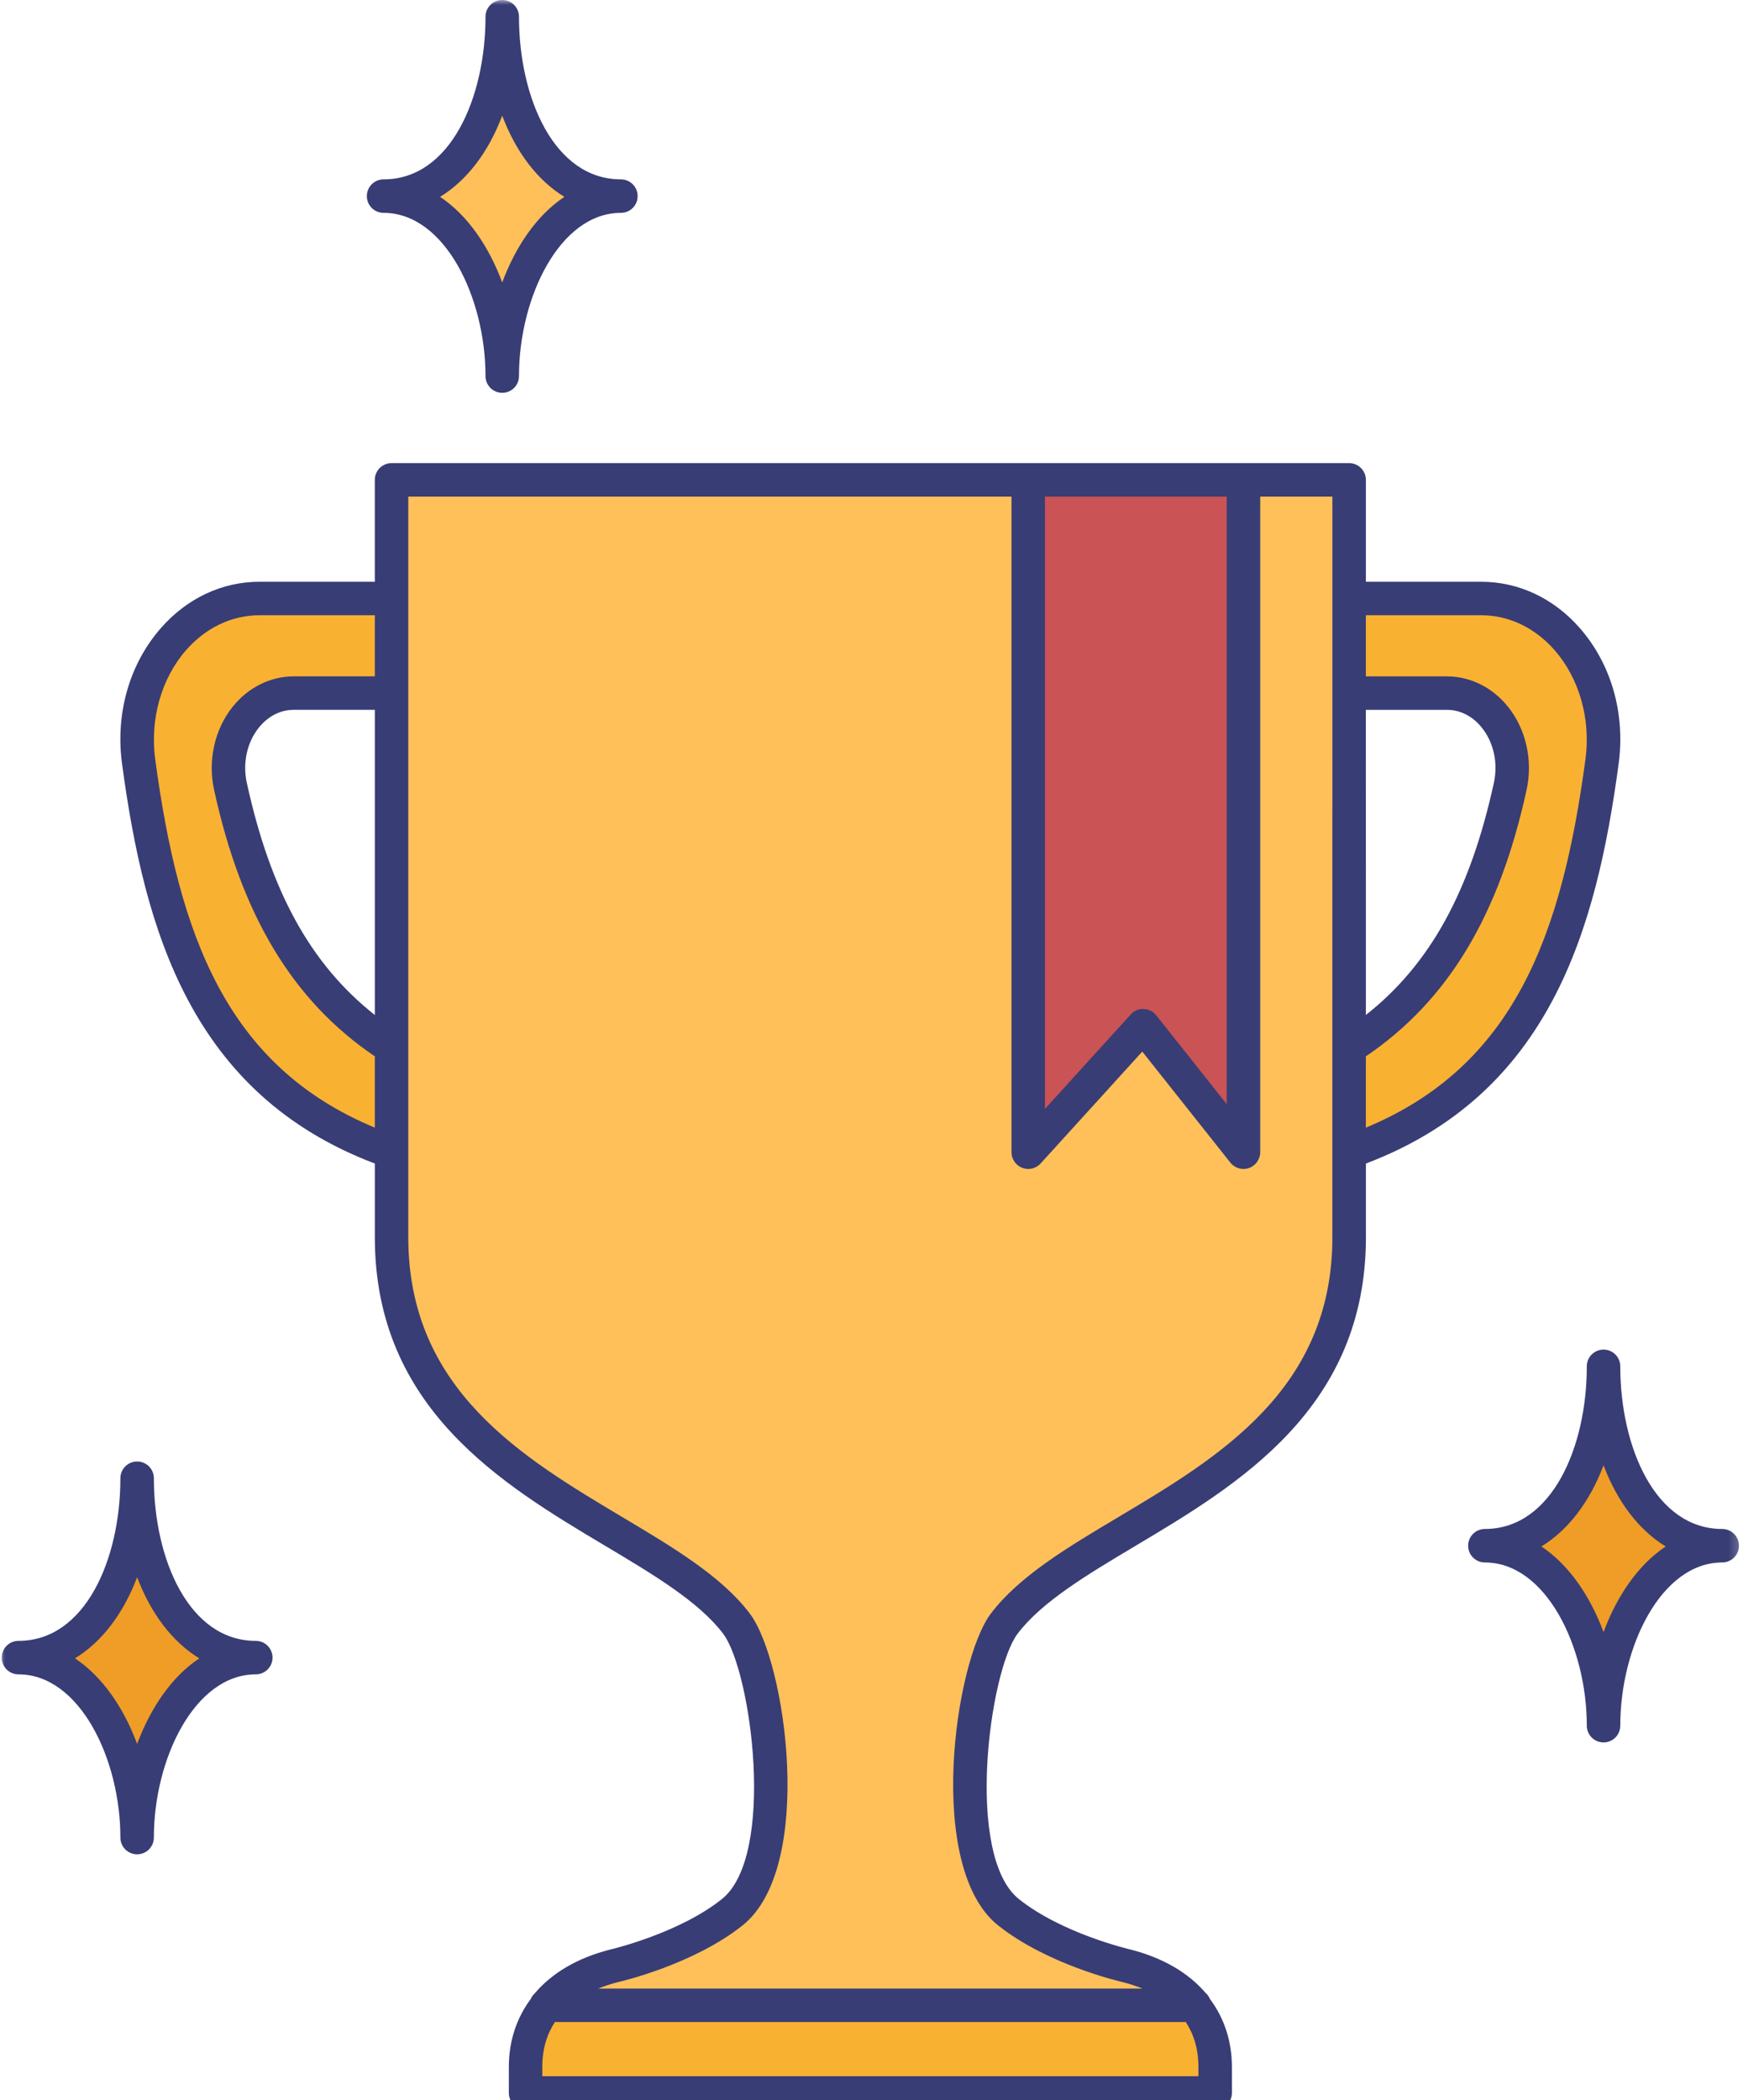 <svg width="181" height="218" viewBox="0 0 181 218" fill="none" xmlns="http://www.w3.org/2000/svg">
<mask id="mask0_659_6217" style="mask-type:luminance" maskUnits="userSpaceOnUse" x="0" y="0" width="181" height="219">
<path d="M0 0H180.781V219H0V0Z" fill="white"/>
</mask>
<g mask="url(#mask0_659_6217)">
<path d="M52.158 39.038C52.158 30.295 56.816 20.353 64.482 20.353C56.729 20.353 52.158 11.61 52.158 1.738C52.158 11.61 47.587 20.353 39.834 20.353C47.482 20.353 52.158 30.295 52.158 39.038Z" fill="#FFC05A"/>
<path d="M153.805 62.137H140.091V49.814H129.123H106.771H90.38H40.669V62.137H26.955C19.098 62.137 13.206 70.167 14.388 79.049C17.134 99.349 23.148 113.532 40.669 119.616V128.428C40.669 153.456 68.184 157.61 76.475 168.543C79.882 173.027 82.697 193.207 76.04 198.508C71.173 202.384 63.786 204.07 63.786 204.07C60.849 204.817 58.363 206.155 56.747 208.172H56.729C55.373 209.823 54.574 211.943 54.574 214.568V217.262H90.38H126.186V214.568C126.186 211.943 125.386 209.823 124.031 208.172H124.013C122.397 206.155 119.911 204.817 116.974 204.07C116.974 204.07 109.587 202.384 104.72 198.508C98.063 193.207 100.878 173.027 104.285 168.543C112.576 157.61 140.091 153.456 140.091 128.428V119.616C157.612 113.532 163.626 99.349 166.372 79.049C167.554 70.167 161.662 62.137 153.805 62.137ZM40.669 108.735C31.283 102.739 26.52 93.492 23.93 81.638C22.853 76.719 26.068 71.957 30.5 71.957H40.669V108.735ZM156.83 81.638C154.24 93.492 149.477 102.739 140.091 108.735V71.957H150.259C154.692 71.957 157.907 76.719 156.83 81.638Z" fill="#FFC05A"/>
<path d="M178.835 160.461C171.187 160.461 166.511 170.403 166.511 179.145C166.511 170.403 161.853 160.461 154.205 160.461C161.957 160.461 166.511 151.718 166.511 141.846C166.511 151.718 171.083 160.461 178.835 160.461Z" fill="#EF9D26"/>
<path d="M26.555 172.071C18.907 172.071 14.249 182.013 14.249 190.756C14.249 182.013 9.573 172.071 1.925 172.071C9.677 172.071 14.249 163.329 14.249 153.456C14.249 163.329 18.803 172.071 26.555 172.071Z" fill="#EF9D26"/>
<path d="M129.124 49.814V119.616L118.712 106.476L106.771 119.616V49.814H129.124Z" fill="#CA5355"/>
<path d="M126.186 214.568V217.262H90.38H54.574V214.568C54.574 211.943 55.374 209.823 56.729 208.172H56.747H124.013H124.031C125.386 209.823 126.186 211.943 126.186 214.568Z" fill="#F9B132"/>
<path d="M40.669 108.735V119.616C23.148 113.532 17.134 99.35 14.388 79.049C13.206 70.167 19.098 62.137 26.955 62.137H40.669V71.957H30.5C26.068 71.957 22.853 76.72 23.93 81.638C26.52 93.492 31.283 102.739 40.669 108.735Z" fill="#F9B132"/>
<path d="M153.805 62.137C161.662 62.137 167.554 70.167 166.372 79.049C163.626 99.35 157.612 113.532 140.091 119.616V108.735C149.477 102.739 154.24 93.492 156.83 81.638C157.907 76.72 154.692 71.957 150.259 71.957H140.091V62.137L153.805 62.137Z" fill="#F9B132"/>
<path d="M168.088 79.278C168.788 74.067 167.323 68.942 164.066 65.213C161.345 62.102 157.701 60.39 153.805 60.39H141.838V49.816C141.838 48.854 141.061 48.077 140.1 48.077H40.66C39.699 48.077 38.922 48.854 38.922 49.816V60.39H26.955C23.06 60.39 19.415 62.102 16.695 65.213C13.437 68.942 11.97 74.067 12.672 79.278C15.005 96.605 19.86 113.558 38.924 120.785V128.433C38.924 146.212 52.182 154.113 62.836 160.463C67.843 163.449 72.575 166.268 75.097 169.596C78.011 173.446 80.619 192.631 74.956 197.145C70.47 200.72 63.465 202.354 63.352 202.382C59.982 203.239 57.341 204.798 55.547 206.906C55.37 207.073 55.221 207.268 55.127 207.495C53.656 209.466 52.84 211.846 52.84 214.575V217.262C52.84 218.223 53.616 219 54.578 219H126.188C127.149 219 127.926 218.223 127.926 217.262V214.575C127.926 211.853 127.113 209.48 125.647 207.511C125.548 207.27 125.394 207.064 125.204 206.892C123.405 204.788 120.756 203.23 117.37 202.37C117.299 202.352 110.312 200.731 105.81 197.143C100.147 192.63 102.754 173.444 105.669 169.595C108.191 166.266 112.922 163.447 117.93 160.461C128.583 154.113 141.842 146.212 141.842 128.431V120.784C160.901 113.558 165.753 96.605 168.088 79.278ZM153.804 63.866C156.682 63.866 159.397 65.158 161.446 67.504C164.007 70.433 165.201 74.66 164.641 78.814C162.182 97.09 157.261 110.644 141.836 117.061V109.658C150.345 103.893 155.665 95.084 158.524 82.007C159.199 78.93 158.472 75.696 156.583 73.349C154.979 71.357 152.674 70.212 150.26 70.212H141.836V63.868L153.804 63.866ZM141.836 73.688H150.26C151.636 73.688 152.919 74.342 153.875 75.529C155.111 77.064 155.578 79.207 155.13 81.265C152.667 92.526 148.511 100.104 141.838 105.363L141.836 73.688ZM108.514 51.554H127.387V114.622L120.068 105.398C119.75 105 119.275 104.76 118.764 104.743C118.248 104.705 117.763 104.932 117.421 105.309L108.514 115.111L108.514 51.554ZM38.922 105.362C32.249 100.1 28.092 92.524 25.63 81.263C25.18 79.205 25.649 77.062 26.885 75.527C27.841 74.34 29.124 73.686 30.501 73.686H38.924V105.362H38.922ZM16.117 78.814C15.558 74.66 16.752 70.433 19.312 67.504C21.363 65.158 24.076 63.866 26.955 63.866H38.922V70.21H30.499C28.085 70.21 25.78 71.354 24.176 73.348C22.286 75.696 21.56 78.93 22.234 82.005C25.093 95.081 30.414 103.891 38.922 109.656V117.059C23.498 110.644 18.577 97.09 16.117 78.814ZM124.446 215.524H56.312V214.575C56.312 212.651 56.822 211.125 57.623 209.904H123.136C123.939 211.125 124.448 212.649 124.448 214.575L124.446 215.524ZM138.36 128.435C138.36 144.239 126.558 151.273 116.147 157.478C110.838 160.64 105.825 163.629 102.895 167.5C99.139 172.461 96.076 193.838 103.641 199.865C108.756 203.941 116.277 205.69 116.552 205.75C117.233 205.924 117.94 206.147 118.637 206.432H62.112C62.801 206.152 63.496 205.931 64.165 205.761C64.483 205.69 72.003 203.941 77.118 199.865C84.683 193.838 81.62 172.459 77.864 167.5C74.933 163.629 69.92 160.642 64.612 157.478C54.2 151.273 42.398 144.239 42.398 128.435V51.554H105.038V119.607C105.038 120.325 105.479 120.97 106.15 121.229C106.82 121.489 107.579 121.309 108.064 120.777L118.618 109.163L127.766 120.688C128.102 121.11 128.607 121.345 129.127 121.345C129.318 121.345 129.513 121.312 129.699 121.248C130.396 121.004 130.865 120.346 130.865 119.607V51.554H138.362L138.36 128.435Z" fill="#383D75"/>
<path d="M26.562 170.335C19.614 170.335 15.978 161.843 15.978 153.453C15.978 152.492 15.201 151.715 14.24 151.715C13.279 151.715 12.502 152.492 12.502 153.453C12.502 161.843 8.866 170.335 1.918 170.335C0.957 170.335 0.18 171.112 0.18 172.073C0.18 173.034 0.957 173.811 1.918 173.811C8.25 173.811 12.502 182.571 12.502 190.752C12.502 191.714 13.279 192.491 14.24 192.491C15.201 192.491 15.978 191.714 15.978 190.752C15.978 182.571 20.23 173.811 26.562 173.811C27.523 173.811 28.3 173.034 28.3 172.073C28.3 171.112 27.521 170.335 26.562 170.335ZM14.24 181.033C12.843 177.282 10.644 174.051 7.786 172.15C10.574 170.446 12.813 167.509 14.24 163.722C15.667 167.509 17.906 170.445 20.694 172.15C17.836 174.053 15.638 177.282 14.24 181.033Z" fill="#383D75"/>
<path d="M39.833 22.096C46.165 22.096 50.416 30.856 50.416 39.039C50.416 40.001 51.193 40.778 52.155 40.778C53.116 40.778 53.893 40.001 53.893 39.039C53.893 30.856 58.144 22.096 64.476 22.096C65.438 22.096 66.215 21.32 66.215 20.358C66.215 19.397 65.438 18.62 64.476 18.62C57.529 18.62 53.893 10.128 53.893 1.738C53.893 0.777 53.116 0 52.155 0C51.193 0 50.416 0.777 50.416 1.738C50.416 10.128 46.78 18.62 39.833 18.62C38.872 18.62 38.095 19.397 38.095 20.358C38.095 21.32 38.872 22.096 39.833 22.096ZM52.153 12.007C53.58 15.794 55.819 18.73 58.607 20.435C55.749 22.338 53.55 25.567 52.153 29.318C50.755 25.567 48.557 22.336 45.699 20.435C48.487 18.73 50.726 15.794 52.153 12.007Z" fill="#383D75"/>
<path d="M178.84 158.719C171.892 158.719 168.256 150.227 168.256 141.837C168.256 140.876 167.479 140.099 166.518 140.099C165.557 140.099 164.78 140.876 164.78 141.837C164.78 150.227 161.144 158.719 154.196 158.719C153.235 158.719 152.458 159.496 152.458 160.457C152.458 161.419 153.235 162.196 154.196 162.196C160.528 162.196 164.78 170.956 164.78 179.138C164.78 180.1 165.557 180.877 166.518 180.877C167.479 180.877 168.256 180.1 168.256 179.138C168.256 170.956 172.508 162.196 178.84 162.196C179.801 162.196 180.578 161.419 180.578 160.457C180.578 159.496 179.801 158.719 178.84 158.719ZM166.518 169.419C165.121 165.668 162.922 162.437 160.064 160.536C162.852 158.832 165.091 155.895 166.518 152.108C167.945 155.895 170.184 158.831 172.972 160.536C170.116 162.437 167.916 165.666 166.518 169.419Z" fill="#383D75"/>
</g>
</svg>
